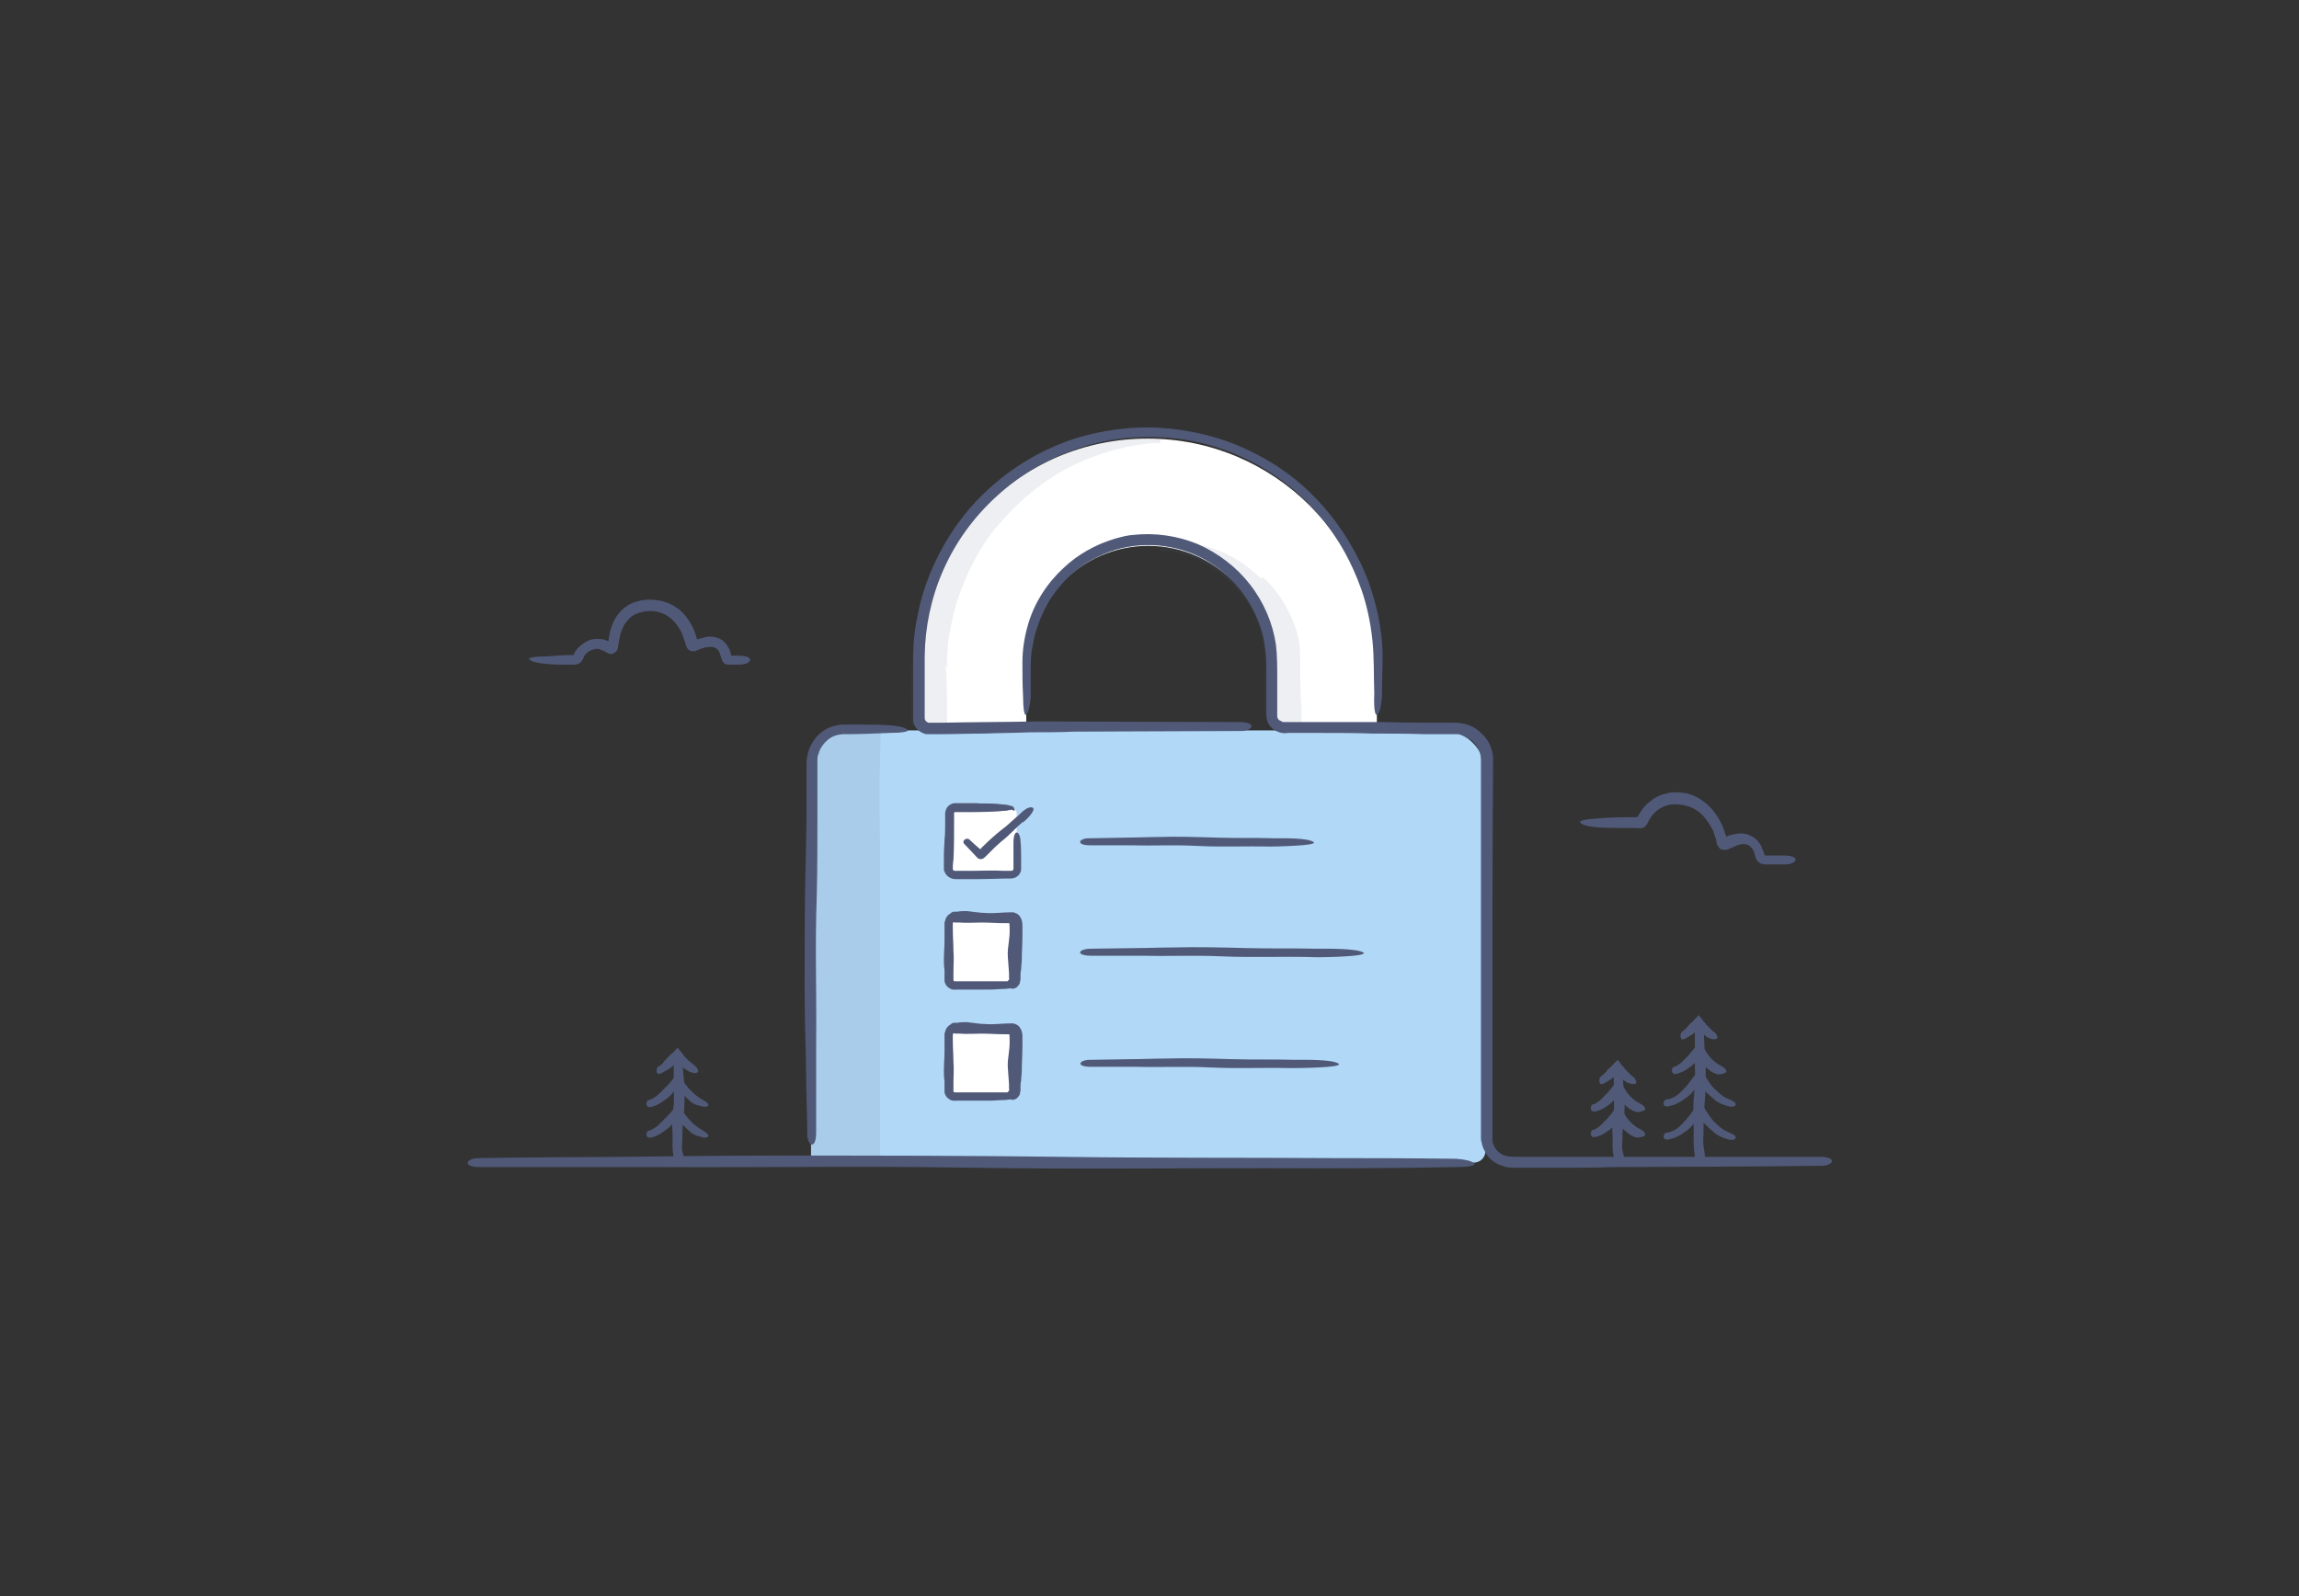 <?xml version="1.0" encoding="utf-8"?>
<!-- Generator: Adobe Illustrator 18.1.1, SVG Export Plug-In . SVG Version: 6.00 Build 0)  -->
<svg version="1.1" id="Layer_1" xmlns="http://www.w3.org/2000/svg" xmlns:xlink="http://www.w3.org/1999/xlink" x="0px" y="0px"
	 width="360px" height="250px" viewBox="0 0 360 250" enable-background="new 0 0 360 250" xml:space="preserve">
<rect x="0" y="0" width="360" height="250" fill="#333333" stroke="none"/>
<g>
	<g>
		<g>
			<path fill="#FFFFFF" d="M198.9,113.5v-8.6c0-5.3-2.1-10.2-5.6-13.7s-8.2-5.7-13.5-5.7s-10,2.2-13.5,5.7s-5.6,8.3-5.6,13.7v8.6
				h-16.9l0,0v-8.9c0-9.9,4-18.9,10.5-25.4c6.5-6.5,15.5-10.5,25.4-10.5c9.9,0,18.9,4,25.4,10.5s10.5,15.5,10.5,25.4v8.9H198.9z"/>
		</g>
		<path fill="#B2D8F7" d="M230.8,182.1H127v-61c0-3.7,3-6.7,6.7-6.7h92.2c3.7,0,6.7,3,6.7,6.7v59.2
			C232.6,181.3,231.8,182.1,230.8,182.1z"/>
		<g opacity="0.1">
			<path fill="#505A78" d="M127.9,182.1h9.5v-67.9h-3.9c-3.1,0-5.6,2.5-5.6,5.6V182.1z"/>
			<g>
				<path fill="#505A78" d="M128.4,181.7c0.1-5.5,0.2-11.9,0.2-14.4c0-5.1,0.1-9.8,0.1-14.5c0-4.9,0-9.6,0-14.5
					c0-4.7-0.2-9.5-0.1-14.5l0.1-2.9c0-0.5,0-1,0.1-1.4c0-0.4,0.1-0.8,0.2-1.2c0.5-1.5,1.9-2.7,3.4-3.1c0.4-0.1,0.7-0.1,1.2-0.1
					l1.4,0l1.4,0c0.1,0,0.1,0,0.1,0l0,0l0,0c0,0,0,0,0,0l0,0l0,0c0,0,0,0,0,0.1l0,0.7l0,1.5l0,3c0,3.8,0,7.7,0,11.5
					c0,3.9-0.1,7.5-0.1,11.3c0,3.7,0.1,8.2,0.1,12.5c0,4.3,0,8.7,0,12.3c0,2.4,0,7.8,0,13.3c0,0,0,0.1,0,0.1c-2.7,0-5.6,0.1-7.8,0.1
					c-0.5,0-0.8,0.1-1.1,0.1v1.1c0.2,0,0.5,0,1.1,0c1.9,0,5.1,0,9,0c0.1,0,0-0.1,0.1-0.2c0-0.1,0-0.2,0-0.2c0-0.2,0-0.3,0-0.5
					c0-0.3,0-0.6,0-1c0-0.5,0-1.1,0-1.7c0-7.4,0-14.6,0-15.9c0-4.4,0-8.6,0-12.7c0-4.3,0-8.5,0-12.7c0-4.2,0-8.4-0.1-12.7
					c0-1.7,0-3.4,0.1-5.2c0-1.9,0.1-3.9,0.1-5.9c0-0.1,0-0.3,0-0.4c0-0.1,0-0.2,0-0.2l-0.2,0c-0.3,0-0.6,0-0.9,0c-0.4,0-0.9,0-1.3,0
					l-1.7,0c-0.5,0-1.3,0-1.9,0.1c-1.3,0.3-2.5,1-3.4,1.9c-0.9,1-1.5,2.2-1.6,3.5c0,0.3,0,0.7-0.1,1l0,0.9l0,1.7
					c0,4.6-0.1,9.2-0.1,13.7c0,4.6,0.2,9.2,0.2,13.7c0,4.6-0.3,9.2-0.3,13.7c0,2.2,0.1,5.6,0.2,11.7c0,1.9,0.1,3.9,0.1,5.8
					c0,0.3,0.1,0.6,0.1,0.9h1.1V181.7z"/>
			</g>
		</g>
		<g>
			<g>
				<path fill="#505A78" d="M142.1,114.3c-0.4-0.4-1.5-0.6-2.8-0.7c-1.7-0.1-3.5-0.1-5.1-0.1c-0.8,0-1.5,0-2.2,0
					c-0.7,0-1.3,0.2-1.7,0.3c-1.9,0.6-3.3,2.3-3.8,4.2c-0.1,0.5-0.2,1-0.2,1.4l0,1.2c0,0.8,0,1.6,0,2.5c0,3.3,0,6.6-0.1,10.1
					c-0.2,7.1-0.2,14.5-0.2,21.4c0,3.4,0.1,8.1,0.2,11.5c0,1.7,0.1,6.8,0.2,10c0,0.7,0,1.2,0,1.5c0,1.9,1.4,2.6,1.4-0.2
					c0-2.7,0-12.6,0-13.7c0.1-8.6-0.2-15.1,0.1-23.6c0.1-4.2,0.1-8.5,0.1-12.8c0-2.1,0-4.3,0-6.4l0-1.6c0-0.5,0-0.9,0.2-1.3
					c0.2-0.8,0.8-1.6,1.4-2.1c0.1-0.1,1.1-1,2.9-0.9c2,0,4.6-0.1,6.8-0.2C141.1,114.8,142.5,114.6,142.1,114.3z"/>
			</g>
		</g>
		<g>
			<g>
				<path fill="#505A78" d="M215.7,111.9c0.4-0.4,0.6-1.5,0.7-2.8c0-2.1,0.1-4.2,0.1-6.4c0-2.2-0.3-4.3-0.7-6.3
					c-0.4-2-1-3.8-1.5-5.3c-0.6-1.5-1.1-2.7-1.6-3.6c-2-4-4.6-7.5-7.6-10.4c-3-2.9-6.5-5.2-10.3-6.9c-3.7-1.7-7.8-2.7-12-3.1
					c-4.2-0.4-8.5,0-12.8,1.1c-8.6,2.3-16.5,8-21.3,15.7c-2.4,3.8-4.2,8.1-5,12.5c-0.5,2.2-0.7,4.4-0.7,6.7c0,2.2,0,4.3,0,6.5
					c0,0.5,0,1.1,0,1.6c0,0.3,0,0.5,0,0.8l0,0.4l0,0.2c0,0.1,0,0.2,0,0.3c0.1,0.9,0.8,1.7,1.7,2c0.2,0.1,0.5,0.1,0.7,0.1
					c0.1,0,0.2,0,0.3,0l0.2,0l0.9,0c2.4,0,4.9-0.1,7.3-0.1c2.5-0.1,5-0.1,7.3-0.2c2.4,0,4.7,0,6.7-0.1c4.5,0,20.1-0.1,26.2-0.1
					c1.9,0,2.6-1.4-0.2-1.4c-6.2,0-29.2-0.1-31.6-0.1c-5.3,0.1-10.2,0.1-15,0.2c-0.6,0-1.2,0-1.8,0l-0.2,0l-0.1,0
					c-0.1,0-0.1,0-0.2-0.1c-0.1-0.1-0.3-0.1-0.3-0.3c-0.1-0.1-0.1-0.3-0.1-0.4l0-0.8l0-1.8c0-2.3,0-4.7,0-7
					c0.1-9,3.7-18.2,11.3-25.1c3.7-3.4,8.2-6,13.1-7.6c4.8-1.6,10-2,15.1-1.4c10.2,1.2,19.6,7.2,25,15.7c0.2,0.3,2.3,3.4,3.9,8
					c0.8,2.3,1.4,5,1.7,7.8c0.3,2.8,0.2,5.7,0.3,8.5C215.1,110.9,215.3,112.3,215.7,111.9z"/>
			</g>
		</g>
		<g>
			<g>
				<path fill="#505A78" d="M160.7,111.9c0.4-0.4,0.6-1.5,0.7-2.8c0-1.3,0-2.6,0-4c0-1.4,0-2.6,0.3-3.9c0.4-2.6,1.4-5,2.6-7.1
					c1.3-2,2.8-3.7,4.4-4.9c1.5-1.2,3-1.9,4.1-2.4c4.9-2.1,10.5-1.8,15,0.4c4.5,2.2,7.9,6.2,9.5,10.8c0.4,1.2,0.7,2.4,0.8,3.6
					c0.2,1.2,0.2,2.4,0.2,3.7c0,1.3,0,2.6,0,3.8l0,1.9l0,1c0,0.4,0.1,0.9,0.3,1.3c0.4,0.8,1.2,1.3,2.1,1.5c0.5,0.1,0.8,0,1.1,0l1,0
					c1.3,0,2.6,0,4,0c2.7,0,5.4,0,8.1,0.1c2.7,0,5.5,0,8.3,0.1c1.4,0,2.8,0,4.1,0l0.5,0l0.4,0c0.3,0,0.6,0.1,0.8,0.2
					c0.5,0.2,1,0.5,1.5,0.8c0.9,0.8,1.4,1.9,1.4,3l0,4.1l0,8.4c0,11.1,0,22.2,0,33c0,2.6,0,5.5,0,8.5c0,1.5,0,3,0,4.6l0,0.6
					c0,0.2,0,0.5,0.1,0.7c0.1,0.5,0.2,0.9,0.5,1.4c0.4,0.9,1.2,1.6,2,2c0.4,0.2,0.9,0.4,1.4,0.5c0.2,0,0.5,0.1,0.7,0.1l0.6,0
					c0.8,0,1.6,0,2.3,0c1.5,0,3.1,0,4.6,0c3,0,5.9,0,8.5-0.1c5.6,0,25-0.1,32.6-0.2c1.9,0,2.6-1.4-0.2-1.4c-7.8,0-36.5,0-39.5,0
					c-1.7,0-3.3,0-4.9,0c-0.8,0-1.6,0-2.4,0c-0.8,0-1.7,0-2.2-0.1c-1.2-0.2-2.2-1.3-2.3-2.5c0-0.2,0-0.3,0-0.5l0-0.6l0-1.1
					c0-0.8,0-1.5,0-2.3c0-6,0-11.9,0-17.7c0-11.7,0-23.3,0.1-36.5l0-0.6c0-0.2,0-0.5,0-0.7c-0.1-0.5-0.1-1-0.3-1.4
					c-0.3-0.9-0.8-1.7-1.6-2.4c-0.7-0.7-1.6-1.2-2.5-1.4c-0.5-0.1-1-0.2-1.4-0.2c-0.5,0-0.8,0-1.3,0c-3.3,0-6.6,0-9.9-0.1
					c-3.3,0-6.6,0-9.9,0l-5,0l-0.6,0c-0.2,0-0.2,0-0.4,0c-0.2-0.1-0.4-0.2-0.6-0.3c-0.2-0.2-0.3-0.4-0.3-0.6c0-0.1,0-0.1,0-0.2
					l0-0.3l0-0.6l0-5c0-1.6,0-3.4-0.2-5.1c-0.5-3.4-1.9-6.7-4.1-9.5c-2.1-2.7-5-4.9-8.2-6.3c-3.2-1.3-6.7-1.8-10.2-1.4
					c-0.3,0-1.7,0.2-3.7,0.9c-2,0.7-4.7,2-7.1,4.3c-2.4,2.2-4.6,5.4-5.6,9.1c-0.5,1.8-0.8,3.7-0.8,5.6c0,1.8,0,3.6,0.1,5.3
					C160.2,110.9,160.4,112.3,160.7,111.9z"/>
			</g>
		</g>
		<g opacity="0.1">
			<g>
				<path fill="#505A78" d="M147.8,104.6c0-9.9,4-18.9,10.5-25.4c6.1-6.1,14.3-10,23.5-10.5c-0.6,0-1.3-0.1-1.9-0.1
					c-9.9,0-18.9,4-25.4,10.5c-6.5,6.5-10.5,15.5-10.5,25.4v6v2c0,0.5,0.4,0.9,0.9,0.9h2.9v-2.9V104.6z"/>
				<g>
					<path fill="#505A78" d="M147.3,105l0,0.4l0,0.1l0,0.3l0,0.8c0,1,0,2,0,3c0,0.9,0,1.8,0,2.6c0,0.5,0,0.5,0,0.6
						c0,0.2-0.1,0.1-0.2,0.1c-0.9,0-1.6,0-2.1,0c-0.2,0-0.3-0.2-0.3-0.3c0-2.2,0-4.3,0.1-6.3c0-2.1,0.1-4.1,0.3-6.1
						c0.5-4.1,1.8-8.1,3.7-11.8c1.9-3.5,4.2-7,7.5-9.9c1.2-1.1,2.6-2,3.9-2.9c1.4-0.9,2.8-1.6,4.3-2.4c2.9-1.4,6-2.7,9.3-3.2
						c1.3-0.2,2.7-0.4,4.1-0.5c0.7,0,1.4-0.1,2-0.1l1,0l0.5,0l0.3,0l0,0l0,0c0,1.4,0-1.9,0-1.6l0,0l0,0l0,0l-0.1,0l-0.1,0h0
						c-0.6,0.1-1.2,0.1-1.8,0.1c-3.5,0.4-6.6,1.1-9.8,2.4c-3.1,1.2-6.6,3.3-9.6,5.9c-3,2.5-5.6,5.5-7.3,8.2
						c-0.6,0.9-1.6,2.5-2.5,4.5c-0.9,2-1.8,4.4-2.4,6.9c-0.6,2.6-0.9,5.5-0.9,7.6c0,0.5,0,0.8,0,1.1h1.1c0-0.2,0-0.5,0-1
						c0-1.1,0.1-2.6,0.4-4.3c0.3-1.7,0.7-3.6,1.3-5.4c1-3,2.4-5.9,3.7-8c1.3-2.1,2.5-3.5,2.9-3.9c2.5-2.9,5.3-5.3,8.2-7.2
						c3.2-2,6.5-3.4,10-4.3c2.2-0.6,4.4-0.9,6.6-1.1h0l0.1,0l0.1,0l0,0l0,0l0,0c0,1.1,0-1.6,0-1.3h0h0l0,0l-0.3,0l-0.5,0
						c-0.4,0-0.7,0-1.1,0c-0.7,0-1.5,0-2.2,0.1c-3.6,0.2-7.3,0.8-11.1,2.2c-3.9,1.4-7.4,3.6-10.6,6.3c-3.2,2.6-5.9,5.8-8,9.4
						c-2.1,3.6-3.4,7.5-4.2,11.5c-0.4,2-0.7,4.1-0.8,6.1c-0.1,2.1-0.2,4-0.2,6c0,0.6,0,1.4,0,2.5c0,0.1,0,0.3,0,0.4
						c0,0.2,0,0.6,0.2,0.8c0.2,0.5,0.8,1,1.5,1.1c0.4,0,0.5,0,0.7,0c0.2,0,0.4,0,0.6,0c0.5,0,1.1,0,1.7,0c0.1,0,0.3,0,0.6,0
						c0.1,0,0.5,0.1,0.4-0.2c0-0.2,0-0.5,0-0.8c0-0.7,0-1.7,0-2.8c0-1.7-0.1-3.4-0.1-5.1c0-0.3-0.1-0.6-0.1-0.9h-1.1V105z"/>
				</g>
			</g>
			<g>
				<path fill="#505A78" d="M197.2,91.3c-3.4-3.5-8.2-5.7-13.5-5.7c-0.7,0-1.3,0-1.9,0.1c4.5,0.5,8.5,2.5,11.5,5.6
					c3.4,3.5,5.6,8.3,5.6,13.7v6.5c0,0.8,0.6,1.4,1.4,1.4h2.5v-7.8C202.8,99.6,200.6,94.8,197.2,91.3z"/>
				<g>
					<path fill="#505A78" d="M197.1,91.9c0.1,0.1,0.2,0.3,0.3,0.4c1.9,2.2,3,4.9,3.4,6c0.9,2.4,1.1,4.7,1.1,7.1l0,6.6
						c0,0-0.1,0-0.1,0l-0.8,0l-0.8,0c-0.1,0-0.3-0.1-0.4-0.2c-0.1-0.1-0.2-0.2-0.2-0.4c0,0,0-0.3,0-0.4l0-0.5c0-0.6,0-1.3,0-1.9
						c0-2,0.3-3.9,0.1-6c-0.2-2.1-0.9-4-1.8-5.9c-0.8-1.9-2-3.6-3.3-5.2c-1.4-1.6-2.8-2.9-4.5-4c-1.7-1-4-1.9-6.3-2.4
						c-0.4-0.1-0.8-0.1-1.1-0.2c-0.2,0-0.4,0-0.5-0.1l-0.3,0l-0.1,0l0,0l0,0l0,0c0-0.3,0,2.8,0,1.5h0h0l0,0l0,0l0.1,0h0
						c0.8,0,1.5-0.1,2.2-0.1c0.7,0,1.3,0,1.9,0.1c1.2,0.1,4,0.7,6.5,2.1c1.3,0.7,2.6,1.6,3.5,2.4c0.3,0.3,0.6,0.5,0.8,0.7l0.8-0.7
						c-0.2-0.2-0.3-0.4-0.8-0.8c-0.5-0.4-1.2-1-2.1-1.7c-0.9-0.6-1.9-1.2-3-1.7c-1.8-0.8-3.7-1.3-5.2-1.6c-1.5-0.2-2.6-0.2-3-0.2
						c-0.6,0-1.2,0.1-1.8,0.1h0l0,0l0,0l0,0l0,0c0-0.3,0,2.4,0,1.3l0,0l0,0l0.1,0l0.2,0l0.3,0c0.2,0,0.4,0.1,0.6,0.1
						c0.4,0.1,0.8,0.1,1.1,0.2c0.7,0.2,1.5,0.4,2.2,0.6c2,0.7,3.8,1.9,5.4,3.2c1.6,1.3,3,2.9,4.1,4.7c1,1.7,1.7,3.7,2.1,5.9
						c0.2,1.1,0.3,2.2,0.3,3.4c0,1.1,0,2.3,0,3.5l0,1.8l0,0.9l0,0.4c0,0.2,0,0.3,0,0.5c0.1,1,0.9,1.8,1.8,2c0.6,0.1,0.7,0,1.1,0
						l0.9,0l1.4,0l0.4,0l0.1,0l0-0.1l0-0.2l0-0.8l0-1.2l-0.1-1.6c0-1.1-0.1-2.1-0.1-3.2c0-0.6,0-1.2,0-1.8c0-0.6,0-1.2,0-1.8
						c0-1.2-0.2-2.5-0.5-3.6c-0.3-1.1-0.9-2.9-2.7-5.7c-0.6-0.8-1.2-1.6-2-2.4c-0.2-0.2-0.5-0.4-0.7-0.6l-0.8,0.7
						C196.9,91.7,197,91.8,197.1,91.9z"/>
				</g>
			</g>
		</g>
		<g>
			<g>
				<path fill="#505A78" d="M230.8,182.2c-0.4-0.4-1.5-0.6-2.8-0.7c-7.1-0.1-15.4-0.1-18.7-0.1c-15-0.1-27.6,0-42.6-0.2
					c-14.9-0.2-30.4-0.2-45-0.2c-7.2,0-17,0.1-24.1,0.2c-3.9,0-17.4,0.1-22.7,0.2c-1.9,0-2.6,1.4,0.2,1.4c5.4,0,25.2,0,27.2,0
					c18,0.1,31.8-0.2,49.7,0.1c17.8,0.3,36,0,53.8,0.1c0.8,0,12.8,0,22.2-0.2C229.8,182.8,231.2,182.6,230.8,182.2z"/>
			</g>
		</g>
		<g>
			<g>
				<path fill="#FFFFFF" d="M158.3,126.5h-8.7c-0.5,0-0.9,0.4-0.9,0.9v8.7c0,0.5,0.4,0.9,0.9,0.9h8.7c0.5,0,0.9-0.4,0.9-0.9V130
					v-2.2v-0.4C159.2,126.9,158.8,126.5,158.3,126.5z"/>
			</g>
			<g>
				<g>
					<g>
						<path fill="#505A78" d="M158.9,126.9c0-0.1-0.1-0.3-0.2-0.5c-0.1-0.1-0.2-0.1-0.4-0.2c-0.1,0-0.3,0-0.4-0.1
							c-0.5-0.1-1.2-0.1-1.8-0.2c-1.3-0.1-2.6,0-3.2-0.1c-0.8,0-1.6,0-2.3,0l-0.6,0l-0.3,0c-0.1,0-0.2,0-0.3,0
							c-0.6,0.1-1.1,0.5-1.3,1.1c0,0.1-0.1,0.3-0.1,0.4l0,0.3l0,0.5c0,0.4,0,0.7,0,1.1c0,0.7,0,1.5-0.1,2.3c0,0.8-0.1,1.6-0.1,2.4
							l0,1.2l0,0.6l0,0.3c0,0.2,0,0.4,0.1,0.5c0.2,0.7,1,1.2,1.7,1.2l1.2,0c0.8,0,1.6,0,2.4,0c1.5,0,3.6-0.1,5.1-0.1
							c0.4,0,1.2-0.2,1.5-1c0.1-0.2,0.1-0.4,0.1-0.6c0-0.1,0-0.3,0-0.4c0-0.3,0-0.6,0-0.8c0-1.1,0-2.3-0.1-3c0-1.6-1.1-2.2-1.1,0.2
							c0,0.6,0,2.2,0,3.6c0,0.2,0,0.3,0,0.5c0,0.1,0,0.1-0.1,0.2c-0.1,0.1-0.2,0.1-0.3,0.1c-0.5,0-0.9,0-1,0c-1.9-0.1-3.6,0-5.3,0
							c-0.4,0-0.8,0-1.3,0l-0.6,0l-0.3,0l-0.2,0c0,0,0,0-0.1,0c-0.2,0-0.3-0.2-0.3-0.3c0-0.4,0-0.9,0.1-1.4c0.1-1.9,0.1-3.8,0.1-5.7
							l0-1.4c0-0.3,0-0.2,0-0.3c0,0,0.1-0.1,0.1-0.1l0,0l0.1,0l0.4,0l0.7,0l1.4,0c0.1,0,2.1,0,3.9-0.1c0.5,0,0.9-0.1,1.3-0.1
							c0.2,0,0.4,0,0.6-0.1c0.2,0,0.4,0,0.4-0.1C158.7,126.9,158.9,127.1,158.9,126.9z"/>
					</g>
				</g>
			</g>
			<g>
				<g>
					<g>
						<g>
							<path fill="#505A78" d="M205.7,131.9c-0.9-0.7-5-0.6-6.2-0.6c-3.1-0.1-5.8,0-8.9-0.1c-3.1-0.1-6.3-0.2-9.4-0.1
								c-1.5,0-3.5,0.1-5,0.1c-1,0-4.3,0.1-5.7,0.1c-1.6,0-2.1,1.1,0.2,1.1c1.3,0,6,0,6.5,0c3.8,0.1,6.6-0.1,10.4,0.1
								c3.7,0.2,7.5,0,11.2,0.1C199.1,132.6,206.5,132.5,205.7,131.9z"/>
						</g>
					</g>
				</g>
			</g>
			<g>
				<path fill="#FFFFFF" d="M158.3,154.5h-8.7c-0.5,0-0.9-0.4-0.9-0.9v-8.7c0-0.5,0.4-0.9,0.9-0.9h8.7c0.5,0,0.9,0.4,0.9,0.9v8.7
					C159.2,154,158.8,154.5,158.3,154.5z"/>
				<g>
					<path fill="#505A78" d="M158.9,154.8c0.3-0.1,0.5-0.3,0.6-0.5c0.1-0.1,0.2-0.2,0.2-0.4c0-0.1,0.1-0.4,0.1-0.4
						c0-0.2,0-0.4,0-0.6c0-0.4,0-0.7,0.1-1c0-0.6,0.1-1.1,0.1-1.5c0-1.3,0.1-2.5,0.1-3.7c0-0.6,0-1.2,0-1.9c0-0.5-0.2-1.1-0.6-1.5
						c-0.2-0.2-0.5-0.3-0.8-0.4c-0.1,0-0.3,0-0.4,0l-0.2,0c-1.2,0-2.4,0.2-3.7,0.1c-1,0-2-0.2-3-0.3c-0.5,0-1,0-1.5,0.1l-0.2,0
						c-0.1,0-0.2,0-0.3,0c-0.2,0-0.4,0.1-0.6,0.3c-0.4,0.2-0.7,0.6-0.8,1.1c0,0.1-0.1,0.2-0.1,0.3c0,0.1,0,0.2,0,0.3l0,0.4l0,0.7
						l0,1.5c0,1-0.1,1.9-0.1,2.9c0,0.5,0,1,0.1,1.6c0,0.3,0,0.6,0,0.8l0,0.4l0,0.2c0,0.1,0,0.2,0,0.4c0.1,0.5,0.4,0.9,0.8,1.1
						c0.4,0.3,1,0.2,1.2,0.2c0.5,0,1.1,0,1.5,0c0.6,0,2.1,0,3.6,0c0.8,0,1.6-0.1,2.2-0.1c0.5,0,0.8-0.1,1.1-0.1v-1.1
						c-0.2,0-0.5,0-1.1,0c-0.6,0-1.9,0-3,0c-1.9,0-3.8,0-4.1,0l-0.4,0l-0.1,0c0,0-0.1,0-0.1,0c-0.1,0-0.2-0.1-0.2-0.2
						c0,0,0-0.1,0-0.1l0-0.4c0-0.3,0-0.5,0-0.8c0-1.1,0.1-2.2,0-3.3c0-1.1-0.1-2.2-0.1-3.3c0-0.3,0-0.5,0-0.8c0-0.2,0-0.2,0-0.2
						c0,0,0-0.1,0.1-0.1c0.1-0.1,0.1-0.1,0.2,0c0,0,0.1,0,0.1,0l0.2,0l0.4,0c1.2,0.1,2.4,0,3.5,0c1.2,0,2.4,0.1,3.5,0.1l0.4,0l0.2,0
						l0.1,0l0,0c0,0,0.1,0,0.1,0c0.1-0.1,0.1,0.8,0.1,1.3c0,1.2-0.3,2.4-0.3,3.5c0,0.6,0.1,1.4,0.2,3c0,0.2,0,0.5,0,0.7
						c0,0.3,0.1,0.2,0,0.3c0,0.1-0.1,0.2-0.2,0.2v1.1C158.5,154.9,158.7,154.9,158.9,154.8z"/>
				</g>
			</g>
			<g>
				<g>
					<g>
						<g>
							<path fill="#505A78" d="M213.5,149.2c-1.1-0.7-6.1-0.6-7.5-0.6c-3.8-0.1-7,0-10.8-0.1c-3.8-0.1-7.7-0.2-11.4-0.1
								c-1.8,0-4.3,0.1-6.1,0.1c-1.2,0-5.3,0.1-6.9,0.1c-1.9,0-2.6,1.1,0.2,1.1c1.5,0,7.3,0,7.9,0c4.6,0.1,8-0.1,12.6,0.1
								c4.5,0.2,9.1,0,13.6,0.1C205.4,150,214.4,149.9,213.5,149.2z"/>
						</g>
					</g>
				</g>
			</g>
			<g>
				<path fill="#FFFFFF" d="M158.3,171.8h-8.7c-0.5,0-0.9-0.4-0.9-0.9v-8.7c0-0.5,0.4-0.9,0.9-0.9h8.7c0.5,0,0.9,0.4,0.9,0.9v8.7
					C159.2,171.4,158.8,171.8,158.3,171.8z"/>
				<g>
					<path fill="#505A78" d="M158.9,172.2c0.3-0.1,0.5-0.3,0.6-0.5c0.1-0.1,0.2-0.2,0.2-0.4c0-0.1,0.1-0.4,0.1-0.4
						c0-0.2,0-0.4,0-0.6c0-0.4,0-0.7,0.1-1c0-0.6,0.1-1.1,0.1-1.5c0-1.3,0.1-2.5,0.1-3.7c0-0.6,0-1.2,0-1.9c0-0.5-0.2-1.1-0.6-1.5
						c-0.2-0.2-0.5-0.3-0.8-0.4c-0.1,0-0.3,0-0.4,0l-0.2,0c-1.2,0-2.4,0.2-3.7,0.1c-1,0-2-0.2-3-0.3c-0.5,0-1,0-1.5,0.1l-0.2,0
						c-0.1,0-0.2,0-0.3,0c-0.2,0-0.4,0.1-0.6,0.3c-0.4,0.2-0.7,0.6-0.8,1.1c0,0.1-0.1,0.2-0.1,0.3c0,0.1,0,0.2,0,0.3l0,0.4l0,0.7
						l0,1.5c0,1-0.1,1.9-0.1,2.9c0,0.5,0,1,0.1,1.6c0,0.3,0,0.6,0,0.8l0,0.4l0,0.2c0,0.1,0,0.2,0,0.4c0.1,0.5,0.4,0.9,0.8,1.1
						c0.4,0.3,1,0.2,1.2,0.2c0.5,0,1.1,0,1.5,0c0.6,0,2.1,0,3.6,0c0.8,0,1.6-0.1,2.2-0.1c0.5,0,0.8-0.1,1.1-0.1v-1.1
						c-0.2,0-0.5,0-1.1,0c-0.6,0-1.9,0-3,0c-1.9,0-3.8,0-4.1,0l-0.4,0l-0.1,0c0,0-0.1,0-0.1,0c-0.1,0-0.2-0.1-0.2-0.2
						c0,0,0-0.1,0-0.1l0-0.4c0-0.3,0-0.5,0-0.8c0-1.1,0.1-2.2,0-3.3c0-1.1-0.1-2.2-0.1-3.3c0-0.3,0-0.5,0-0.8c0-0.2,0-0.2,0-0.2
						c0,0,0-0.1,0.1-0.1c0.1-0.1,0.1-0.1,0.2,0c0,0,0.1,0,0.1,0l0.2,0l0.4,0c1.2,0.1,2.4,0,3.5,0c1.2,0,2.4,0.1,3.5,0.1l0.4,0l0.2,0
						l0.1,0l0,0c0,0,0.1,0,0.1,0c0.1-0.1,0.1,0.8,0.1,1.3c0,1.2-0.3,2.4-0.3,3.5c0,0.6,0.1,1.4,0.2,3c0,0.2,0,0.5,0,0.7
						c0,0.3,0.1,0.2,0,0.3c0,0.1-0.1,0.2-0.2,0.2v1.1C158.5,172.3,158.7,172.3,158.9,172.2z"/>
				</g>
			</g>
			<g>
				<g>
					<g>
						<g>
							<path fill="#505A78" d="M209.6,166.6c-1-0.7-5.5-0.6-6.8-0.6c-3.5-0.1-6.4,0-9.8-0.1c-3.4-0.1-7-0.2-10.4-0.1
								c-1.7,0-3.9,0.1-5.6,0.1c-1.1,0-4.8,0.1-6.3,0.1c-1.7,0-2.4,1.1,0.2,1.1c1.4,0,6.6,0,7.2,0c4.2,0.1,7.3-0.1,11.5,0.1
								c4.1,0.2,8.3,0,12.4,0.1C202.2,167.3,210.5,167.3,209.6,166.6z"/>
						</g>
					</g>
				</g>
			</g>
			<g>
				<g>
					<g>
						<path fill="#505A78" d="M161.7,126.5c-0.8-0.3-1.9,0.9-2.2,1.2c-1,0.8-1.7,1.6-2.7,2.3c-1,0.8-1.9,1.6-2.8,2.5
							c-0.6,0.5-0.3,0.5-0.5,0.5c0,0,0,0,0,0c-0.3-0.2-1.3-1.1-1.7-1.5c-0.4-0.4-1.4,0.2-0.7,0.8c0.4,0.4,1.6,1.7,1.8,1.9
							c0.2,0.2,0.2,0.2,0.2,0.2c0.2,0.2,0.6,0.2,0.8,0.1c0.2-0.1,0.5-0.4,0.7-0.6c0.2-0.2,0.5-0.5,0.7-0.7c0.5-0.5,0.9-0.9,1.5-1.4
							c1.2-0.9,2.2-2.1,3.3-3C160.3,128.9,162.4,126.8,161.7,126.5z"/>
					</g>
				</g>
			</g>
		</g>
	</g>
	<g>
		<g>
			<g>
				<path fill="#505A78" d="M266.7,178.9c0.1-2,0-3.7,0.2-5.7c0.2-2,0.2-4.1,0.2-6c0-1-0.1-2.3-0.2-3.2c0-0.5-0.1-1.8-0.1-2.8
					c0-0.4,0-0.7,0-1h-1.4c0,0.3,0,0.6,0,1c0,1.2,0,3.1,0,3.4c-0.1,2.4,0.2,4.2-0.1,6.6c-0.3,2.4,0,4.8-0.1,7.2c0,0.1,0,1.5,0.2,2.8
					c0,0.2,0,0.5,0.1,0.8h1.4c0-0.3,0.1-0.5,0.1-0.8C266.9,180.4,266.7,179.3,266.7,178.9z"/>
			</g>
		</g>
		<g>
			<g>
				<g>
					<g>
						<path fill="#505A78" d="M268.9,162.4c-0.1-0.4-0.2-0.5-0.4-0.7c-0.2-0.1-0.4-0.3-0.4-0.3c-0.2-0.2-0.4-0.4-0.6-0.6
							c-0.1-0.1-0.2-0.2-0.3-0.3c-0.1-0.2-0.2-0.3-0.4-0.5c-0.3-0.3-0.5-0.7-0.8-1c-0.5,0.5-0.9,1-1.4,1.4c-0.2,0.2-0.4,0.5-0.6,0.7
							c-0.1,0.1-0.6,0.5-0.7,0.6c-0.1,0-0.4,1.2,0.3,1.1c0.4-0.1,1.2-0.7,1.3-0.7c0.3-0.2,0.6-0.5,0.8-0.7c0.2-0.2,0.2-0.2,0.2-0.2
							c0,0,0.1,0,0.1,0l0,0c0,0.1,0,0.1,0,0.1c0,0,0,0,0,0l0.2,0.2c0.3,0.3,0.6,0.5,0.9,0.8c0,0,0.4,0.3,0.8,0.4
							C268.5,162.9,269.1,162.7,268.9,162.4z"/>
					</g>
				</g>
			</g>
			<g>
				<g>
					<g>
						<path fill="#505A78" d="M270.3,167.7c-0.1-0.4-0.4-0.5-0.7-0.7c-0.3-0.2-0.6-0.3-0.7-0.4c-0.7-0.5-1.2-1-1.7-1.8
							c-0.3-0.5-0.7-1-1.1-1.6c-0.4,0.5-0.8,1-1.2,1.5c-0.2,0.2-0.4,0.5-0.6,0.7c-0.3,0.3-0.7,0.7-1,1c-0.2,0.2-0.9,0.7-1.2,0.7
							c-0.3,0-0.6,1.2,0.3,1.1c0.2,0,0.8-0.2,1.2-0.4c0.4-0.2,0.8-0.5,0.8-0.5c0.5-0.3,0.9-0.7,1.2-1.1l0.2-0.3l0.1-0.1l0,0
							c0,0,0.1-0.1,0.1,0c0,0,0,0,0,0c0,0.1,0,0.1,0,0.2c0,0,0,0,0,0l0.1,0.1l0.1,0.2l0.3,0.3c0.4,0.4,0.9,0.8,1.4,1.2
							c0,0,0.6,0.4,1.2,0.5C269.9,168.2,270.5,168,270.3,167.7z"/>
					</g>
				</g>
			</g>
			<g>
				<g>
					<g>
						<path fill="#505A78" d="M271.8,172.9c-0.2-0.4-0.6-0.5-1-0.7c-0.4-0.2-0.9-0.4-1-0.5c-0.9-0.7-1.7-1.4-2.3-2.4
							c-0.3-0.4-0.8-1.3-1.3-2.1c-0.4,0.7-1,1.5-1.4,2c-0.2,0.3-0.5,0.6-0.7,0.9c-0.4,0.4-0.9,1-1.3,1.3c-0.1,0.1-0.5,0.4-0.8,0.5
							c-0.4,0.2-0.8,0.3-1,0.3c-0.5,0-0.9,1.2,0.2,1.1c0.3-0.1,1-0.2,1.5-0.5c0.6-0.3,1-0.6,1.1-0.7c0.7-0.4,1.2-1,1.6-1.5
							c0.2-0.2,0.4-0.5,0.6-0.7c0.1-0.1,0.1-0.1,0.2-0.1c0,0,0,0,0,0c0,0.1,0,0.1,0,0.2c0.2,0.3,0.5,0.6,0.8,0.9
							c0.6,0.6,1.2,1.1,1.8,1.6c0,0,0.8,0.5,1.6,0.7C271.2,173.5,271.9,173.3,271.8,172.9z"/>
					</g>
				</g>
			</g>
			<g>
				<g>
					<g>
						<path fill="#505A78" d="M271.8,178.1c-0.2-0.4-0.6-0.5-1-0.7c-0.4-0.2-0.9-0.4-1-0.5c-0.9-0.7-1.7-1.4-2.3-2.4
							c-0.3-0.4-0.8-1.3-1.3-2.1c-0.4,0.7-1,1.5-1.4,2c-0.2,0.3-0.5,0.6-0.7,0.9c-0.4,0.4-0.9,1-1.3,1.3c-0.1,0.1-0.5,0.4-0.8,0.5
							c-0.4,0.2-0.8,0.3-1,0.3c-0.5,0-0.9,1.2,0.2,1.1c0.3-0.1,1-0.2,1.5-0.5c0.6-0.3,1-0.6,1.1-0.7c0.7-0.4,1.2-1,1.6-1.5
							c0.2-0.2,0.4-0.5,0.6-0.7c0.1-0.1,0.1-0.1,0.2-0.1c0,0,0,0,0,0c0,0.1,0,0.1,0,0.2c0.2,0.3,0.5,0.6,0.8,0.9
							c0.6,0.6,1.2,1.1,1.8,1.6c0,0,0.8,0.5,1.6,0.7C271.2,178.7,271.9,178.5,271.8,178.1z"/>
					</g>
				</g>
			</g>
		</g>
	</g>
	<g>
		<g>
			<g>
				<path fill="#505A78" d="M106.8,179.5c0.1-1.5,0-2.8,0.2-4.3c0.2-1.5,0.2-3,0.2-4.5c0-0.7-0.1-1.7-0.2-2.4c0-0.4-0.1-1.3-0.1-2.1
					c0-0.4,0-0.7,0-1h-1.4c0,0.3,0,0.6,0,1c0,0.9,0,2.4,0,2.6c-0.1,1.8,0.2,3.2-0.1,5c-0.3,1.8,0,3.6-0.1,5.4c0,0.1,0,1.1,0.2,2.1
					c0,0.2,0,0.5,0.1,0.8h1.4c0-0.3,0.1-0.5,0.1-0.8C106.9,180.6,106.7,179.8,106.8,179.5z"/>
			</g>
		</g>
		<g>
			<g>
				<g>
					<g>
						<path fill="#505A78" d="M109.3,167.7c-0.1-0.4-0.2-0.5-0.4-0.7c-0.2-0.2-0.4-0.3-0.5-0.4c-0.2-0.2-0.5-0.4-0.7-0.6
							c-0.1-0.1-0.2-0.2-0.3-0.3l-0.2-0.2c-0.1-0.1-0.1-0.2-0.2-0.3c-0.3-0.4-0.6-0.7-0.9-1.1c-0.3,0.3-0.6,0.7-1,1
							c-0.2,0.2-0.4,0.4-0.6,0.6c-0.2,0.2-0.5,0.5-0.7,0.8c-0.1,0.2-0.7,0.6-0.8,0.6c-0.1,0-0.5,1.2,0.3,1.1
							c0.4-0.1,1.4-0.8,1.5-0.8c0.7-0.4,1.3-1.4,1.3-1.1l0,0c-0.3,0,0.7,0.8,1.4,1.3c0,0,0.4,0.3,0.9,0.4
							C108.8,168.2,109.5,168,109.3,167.7z"/>
					</g>
				</g>
			</g>
			<g>
				<g>
					<g>
						<path fill="#505A78" d="M110.9,173c-0.2-0.4-0.5-0.5-0.8-0.7c-0.3-0.2-0.7-0.4-0.8-0.5c-0.8-0.6-1.4-1.2-2-2
							c-0.3-0.4-0.8-1.1-1.2-1.7c-0.4,0.5-0.9,1.2-1.3,1.6c-0.2,0.2-0.4,0.5-0.7,0.7c-0.3,0.4-0.8,0.8-1.1,1.1
							c-0.2,0.2-1.1,0.8-1.4,0.8c-0.4,0-0.7,1.2,0.3,1.1c0.3-0.1,0.8-0.2,1.3-0.5c0.5-0.3,0.8-0.5,0.9-0.6c0.6-0.4,1-0.8,1.4-1.3
							c0.2-0.2,0.3-0.4,0.5-0.6c0.1-0.1,0.1-0.1,0.1-0.1c0,0,0,0,0,0c0,0.1,0,0.1,0,0.2c0.1,0.2,0.4,0.5,0.6,0.7
							c0.5,0.5,1,0.9,1.5,1.4c0,0,0.6,0.5,1.4,0.6C110.4,173.5,111.1,173.3,110.9,173z"/>
					</g>
				</g>
			</g>
			<g>
				<g>
					<g>
						<path fill="#505A78" d="M110.9,177.8c-0.2-0.4-0.5-0.5-0.8-0.7c-0.3-0.2-0.7-0.4-0.8-0.5c-0.8-0.6-1.4-1.2-2-2
							c-0.3-0.4-0.8-1.1-1.2-1.7c-0.4,0.5-0.9,1.2-1.3,1.6c-0.2,0.2-0.4,0.5-0.7,0.7c-0.3,0.4-0.8,0.8-1.1,1.1
							c-0.2,0.2-1.1,0.8-1.4,0.8c-0.4,0-0.7,1.2,0.3,1.1c0.3-0.1,0.8-0.2,1.3-0.5c0.5-0.3,0.8-0.5,0.9-0.6c0.6-0.4,1-0.8,1.4-1.3
							c0.2-0.2,0.3-0.4,0.5-0.6c0.1-0.1,0.1-0.1,0.1-0.1c0,0,0,0,0,0c0,0.1,0,0.1,0,0.2c0.1,0.2,0.4,0.5,0.6,0.7
							c0.5,0.5,1,0.9,1.5,1.4c0,0,0.6,0.5,1.4,0.6C110.4,178.4,111.1,178.1,110.9,177.8z"/>
					</g>
				</g>
			</g>
		</g>
	</g>
	<g>
		<g>
			<g>
				<path fill="#505A78" d="M254,179.7c0.1-1.3,0-2.4,0.2-3.7c0.2-1.3,0.2-2.6,0.2-3.9c0-0.6-0.1-1.5-0.2-2.1c0-0.3-0.1-1.2-0.1-1.8
					c0-0.4,0-0.7,0-1h-1.4c0,0.3,0,0.6,0,1c0,0.8,0,2,0,2.2c-0.1,1.6,0.2,2.8-0.1,4.3c-0.3,1.5,0,3.1-0.1,4.7c0,0.1,0,1,0.2,1.8
					c0,0.2,0,0.5,0.1,0.8h1.4c0-0.3,0.1-0.5,0.1-0.8C254.2,180.7,254,180,254,179.7z"/>
			</g>
		</g>
		<g>
			<g>
				<g>
					<g>
						<path fill="#505A78" d="M256.2,169.4c-0.1-0.4-0.2-0.5-0.4-0.7c-0.2-0.1-0.4-0.3-0.4-0.3c-0.2-0.2-0.4-0.4-0.6-0.6
							c-0.1-0.1-0.2-0.2-0.3-0.3c-0.1-0.2-0.2-0.3-0.4-0.5c-0.3-0.3-0.5-0.7-0.8-1c-0.5,0.5-0.9,1-1.4,1.4c-0.2,0.2-0.4,0.5-0.6,0.7
							c-0.1,0.1-0.6,0.5-0.7,0.6c-0.1,0-0.4,1.2,0.3,1.1c0.4-0.1,1.2-0.7,1.3-0.7c0.3-0.2,0.6-0.5,0.8-0.7c0.2-0.2,0.2-0.2,0.2-0.2
							c0,0,0.1,0,0.1,0l0,0c0,0.1,0,0.1,0,0.1c0,0,0,0,0,0l0.2,0.2c0.3,0.3,0.6,0.5,0.9,0.8c0,0,0.4,0.3,0.8,0.4
							C255.8,169.9,256.4,169.8,256.2,169.4z"/>
					</g>
				</g>
			</g>
			<g>
				<g>
					<g>
						<path fill="#505A78" d="M257.6,173.6c-0.1-0.4-0.4-0.5-0.7-0.7c-0.3-0.2-0.6-0.3-0.7-0.4c-0.7-0.5-1.2-1-1.7-1.8
							c-0.3-0.5-0.7-1-1.1-1.6c-0.4,0.5-0.8,1-1.2,1.5c-0.2,0.2-0.4,0.5-0.6,0.7c-0.3,0.3-0.7,0.7-1,1c-0.2,0.2-0.9,0.7-1.2,0.7
							c-0.3,0-0.6,1.2,0.3,1.1c0.2,0,0.8-0.2,1.2-0.4c0.4-0.2,0.8-0.5,0.8-0.5c0.5-0.3,0.9-0.7,1.2-1.1l0.2-0.3l0.1-0.1l0,0
							c0,0,0.1-0.1,0.1,0c0,0,0,0,0,0c0,0.1,0,0.1,0,0.2c0,0,0,0,0,0l0.1,0.1l0.1,0.2l0.3,0.3c0.4,0.4,0.9,0.8,1.4,1.2
							c0,0,0.6,0.4,1.2,0.5C257.2,174.1,257.8,173.9,257.6,173.6z"/>
					</g>
				</g>
			</g>
			<g>
				<g>
					<g>
						<path fill="#505A78" d="M257.6,177.6c-0.1-0.4-0.4-0.5-0.7-0.7c-0.3-0.2-0.6-0.3-0.7-0.4c-0.7-0.5-1.2-1-1.7-1.8
							c-0.3-0.5-0.7-1-1.1-1.6c-0.4,0.5-0.8,1-1.2,1.5c-0.2,0.2-0.4,0.5-0.6,0.7c-0.3,0.3-0.7,0.7-1,1c-0.2,0.2-0.9,0.7-1.2,0.7
							c-0.3,0-0.6,1.2,0.3,1.1c0.2,0,0.8-0.2,1.2-0.4c0.4-0.2,0.8-0.5,0.8-0.5c0.5-0.3,0.9-0.7,1.2-1.1l0.2-0.3l0.1-0.1l0,0
							c0,0,0.1-0.1,0.1,0c0,0,0,0,0,0c0,0.1,0,0.1,0,0.2c0,0,0,0,0,0l0.1,0.1l0.1,0.2l0.3,0.3c0.4,0.4,0.9,0.8,1.4,1.2
							c0,0,0.6,0.4,1.2,0.5C257.2,178.1,257.8,177.9,257.6,177.6z"/>
					</g>
				</g>
			</g>
		</g>
	</g>
	<g>
		<g>
			<path fill="#505A78" d="M82.9,103.3c0.4,0.4,1.5,0.6,2.8,0.7c0.9,0.1,1.9,0.1,2.8,0.1c0.4,0,0.8,0,1.2,0c0.6,0.1,1-0.2,1.3-0.4
				c0.1-0.2,0.2-0.3,0.3-0.5c0.1-0.2,0.1-0.2,0.1-0.3c0.3-0.6,0.9-1,1.6-1.2c0.3-0.1,0.6-0.1,0.9,0c0.2,0.1,0.3,0.1,0.5,0.2
				c0,0,0.3,0.1,0.4,0.2l0.4,0.2c0.5,0.4,1.3-0.1,1.5-0.6c0.1-0.3,0.1-0.7,0.2-1.1l0.1-0.6c0.1-0.7,0.4-1.5,0.8-2.2
				c0.5-0.7,1-1.3,1.7-1.6c0.7-0.3,1.5-0.5,2.4-0.5c1.7,0,3.2,0.9,4.1,2.2c0.4,0.5,0.8,1.2,1,1.9c0.1,0.2,0.1,0.4,0.2,0.6l0.2,0.6
				l0.1,0.3c0,0.1,0.1,0.1,0.1,0.2c0.1,0.1,0.2,0.3,0.3,0.3c0.1,0.1,0.3,0.2,0.5,0.2c0.1,0,0.3,0,0.4,0c0.2-0.1,0.3-0.1,0.5-0.2
				c0.2-0.1,0.4-0.2,0.5-0.2c0.1,0,0.2-0.1,0.3-0.1c0.2-0.1,0.3-0.1,0.5-0.1c0.4-0.1,1.1-0.2,1.6,0.2c0.3,0.2,0.5,0.6,0.6,1l0.1,0.3
				c0.1,0.2,0.1,0.4,0.2,0.6c0.2,0.4,0.5,0.6,0.9,0.6c0.1,0,0.2,0,0.3,0c0.7,0,1.1,0,1.5,0c1.9,0,2.6-1.4-0.2-1.4c-0.2,0-0.5,0-1,0
				c0,0,0,0,0,0c-0.1,0-0.1-0.1-0.1-0.1c0-0.1-0.1-0.2-0.1-0.3c0-0.2-0.1-0.4-0.2-0.6c-0.3-0.7-1-1.6-1.9-1.8
				c-0.9-0.3-1.7-0.2-2.2,0c-0.3,0.1-0.5,0.1-0.7,0.2c-0.1,0-0.1,0-0.1,0l0,0c-0.1,0-0.1,0.1-0.2,0c0-0.1,0-0.1,0-0.2l0,0l-0.1-0.2
				c0-0.1-0.1-0.3-0.1-0.4c-0.1-0.3-0.2-0.5-0.3-0.8c-0.5-1-1.1-2-2-2.8c-0.9-0.8-1.9-1.3-3.1-1.6c-1.2-0.2-2.4-0.3-3.7,0.1
				c-1.3,0.3-2.5,1.2-3.3,2.4c-0.7,1.1-1.1,2.5-1.2,3.7c0,0.1,0,0.1,0,0.1l0,0l0,0c0,0,0,0,0,0l0,0l0,0l0,0l-0.1,0
				c-0.3-0.1-0.7-0.3-1.1-0.3c-0.8-0.1-1.6,0-2.3,0.4c-0.7,0.4-1.3,0.9-1.7,1.5c0,0-0.1,0.1-0.1,0.2c0,0.1-0.1,0.1-0.1,0.2
				c0,0.1-0.1,0.2-0.1,0.2l0,0c0,0,0,0,0,0c-0.2,0-0.4,0-0.6,0c-1,0-2.3,0.1-3.3,0.2C83.9,102.8,82.5,103,82.9,103.3z"/>
		</g>
	</g>
	<g>
		<g>
			<path fill="#505A78" d="M247.5,128.9c0.4,0.4,1.5,0.6,2.8,0.7c1.6,0.1,3.6,0.1,4.3,0.1c0.6,0,1.1,0,1.7,0c0.2,0,0.8,0.1,1.1-0.1
				c0.4-0.2,0.6-0.7,0.7-0.9c0.9-1.8,2.6-2.9,4.7-2.7c1.5,0.1,3,0.7,4,1.9c0.5,0.6,0.9,1.2,1.3,1.9c0.2,0.3,0.3,0.7,0.4,1.1
				c0.1,0.2,0.1,0.4,0.2,0.5c0,0.1,0.1,0.4,0.1,0.6c0,0.2,0.1,0.4,0.2,0.5c0.1,0.1,0.2,0.3,0.3,0.4c0.1,0.1,0.3,0.2,0.5,0.2
				c0.3,0.1,0.7,0,1.1-0.2c0.2-0.1,0.3-0.2,0.5-0.2c0.1,0,0.1-0.1,0.2-0.1c0.1-0.1,0.3-0.1,0.4-0.2c0.3-0.1,0.6-0.1,0.8-0.2
				c0.5,0,1,0.1,1.3,0.4c0.1,0.1,0.2,0.3,0.4,0.5c0.1,0.1,0.1,0.3,0.2,0.5c0.1,0.2,0.1,0.4,0.2,0.7c0.1,0.4,0.4,0.7,0.7,0.9
				c0.2,0.1,0.4,0.1,0.6,0.2c0.1,0,0.2,0,0.3,0l0.2,0c0.5,0,0.9,0,1.3,0c0.7,0,1.2,0,1.5,0c1.9,0,2.6-1.4-0.2-1.4
				c-0.3,0-0.6,0-1.3,0c-0.4,0-1,0-1.5,0c-0.1,0-0.2,0-0.2-0.1l-0.1-0.3c0-0.2-0.1-0.3-0.2-0.5c-0.2-0.7-0.6-1.3-1.1-1.7
				c-0.4-0.4-0.9-0.5-1-0.6c-0.7-0.3-1.4-0.3-2-0.2c-0.3,0.1-0.6,0.1-0.9,0.2c-0.1,0-0.3,0.1-0.4,0.1l-0.1,0.1c-0.1,0-0.1,0.1-0.2,0
				l0-0.1l-0.1-0.2c-0.2-0.7-0.5-1.4-0.8-2c-0.7-1.3-1.6-2.5-3.1-3.5c-0.8-0.5-1.7-0.9-2.6-1c-0.9-0.1-1.9-0.2-2.8,0.1
				c-1,0.2-1.9,0.7-2.6,1.3c-0.8,0.6-1.3,1.4-1.8,2.2c-0.1,0.2-0.1,0.1-0.1,0.2c0,0,0,0,0,0l-1.2,0c-0.2,0-3,0-5.1,0.2
				C248.5,128.3,247.1,128.5,247.5,128.9z"/>
		</g>
	</g>
</g>
</svg>
